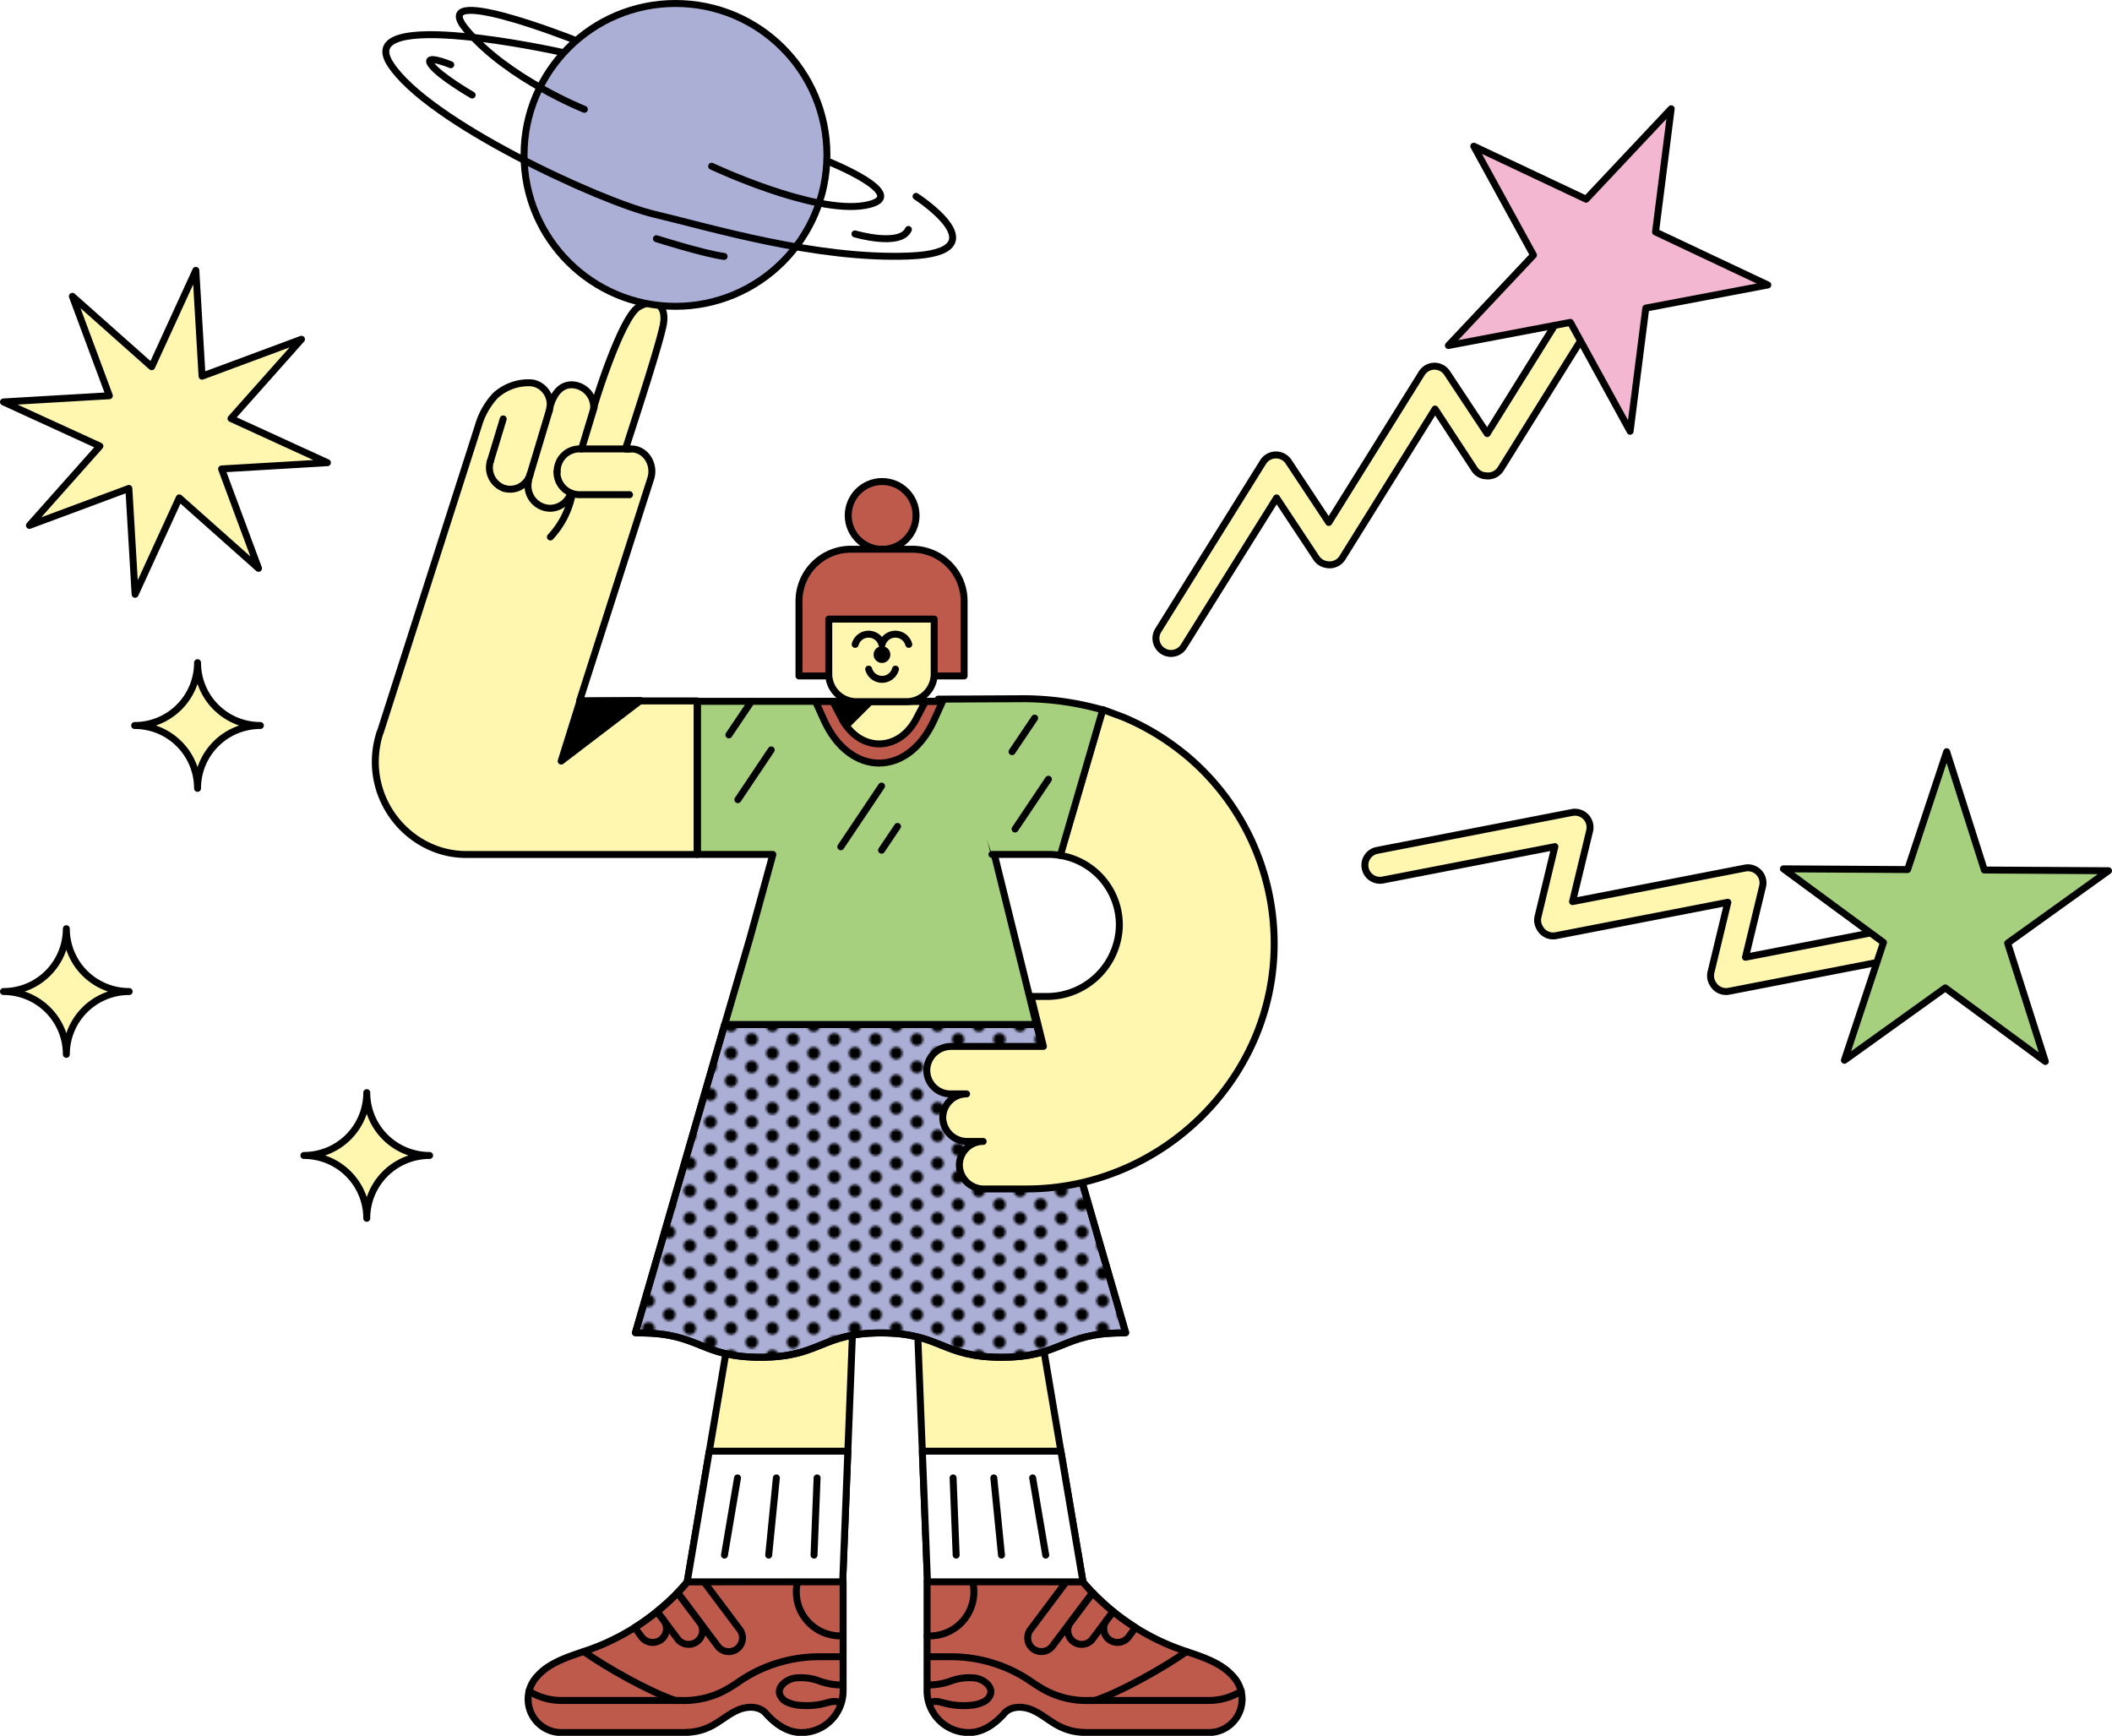 <svg xmlns="http://www.w3.org/2000/svg" xmlns:xlink="http://www.w3.org/1999/xlink" viewBox="0 0 607.81 499.57"><defs><style>.cls-1,.cls-4{fill:none;}.cls-2{fill:#fff7b0;}.cls-10,.cls-2,.cls-3,.cls-4,.cls-5,.cls-6,.cls-7,.cls-8,.cls-9{stroke:#000;stroke-linecap:round;stroke-linejoin:round;stroke-width:2px;}.cls-3{fill:#be5a4b;}.cls-5{fill:#fff;}.cls-6{fill:#abafd6;}.cls-7{fill:url(#SVGID_1_2);}.cls-8{fill:#a6d07d;}.cls-10{fill:#f4b7d1;}</style><pattern id="SVGID_1_2" data-name="SVGID 1 2" width="18" height="12" patternTransform="matrix(0.66, 0, 0, -0.66, -2729.92, 2255.4)" patternUnits="userSpaceOnUse" viewBox="0 0 18 12"><rect class="cls-1" width="18" height="12"/><rect class="cls-1" width="18" height="12"/><circle cx="18" r="2.72"/><circle r="2.72"/><circle cx="18" cy="12" r="2.72"/><circle cx="9" cy="6" r="2.72"/><circle cy="12" r="2.72"/></pattern></defs><g id="Layer_2" data-name="Layer 2"><g id="ARTWORK"><polyline class="cls-2" points="287.86 314.46 311.67 455.25 266.92 455.25 261.37 314.46"/><path class="cls-3" d="M351.87,479.83c-3.45-2.3-7.46-3.51-11.37-4.85a66.22,66.22,0,0,1-29-19.84l-44.7-.08V486h0c0,.21,0,.42,0,.63a12,12,0,0,0,12,12c4.38,0,7.92-2.85,10.48-5.79h0c2-1.94,5.3-1.79,7.86-.67s4.69,3,7.14,4.35c3,1.61,5.47,2.15,9.77,2.11h33.78a9.6,9.6,0,0,0,7.27-15.9A16.58,16.58,0,0,0,351.87,479.83Z"/><path class="cls-4" d="M311.54,455.14h-4.61L296.54,469a4,4,0,0,0,.79,5.55,4,4,0,0,0,5.54-.79l11.56-15.38Q312.93,456.79,311.54,455.14Z"/><path class="cls-4" d="M314.12,472.08l6.24-8.3a68,68,0,0,1-5.88-5.38l-6.69,8.92a4,4,0,0,0,6.33,4.76Z"/><path class="cls-4" d="M319.24,471.91a4,4,0,0,0,5.54-.79l2-2.71a67.53,67.53,0,0,1-6.44-4.62l-1.92,2.57A4,4,0,0,0,319.24,471.91Z"/><path class="cls-4" d="M357.22,486.71a17.56,17.56,0,0,1-9.39,2.68H313.59a25.11,25.11,0,0,1-13.08-3.07,41,41,0,0,1-3.68-2.31l-.09-.06h0a40.75,40.75,0,0,0-23-7.14h-6.1"/><path class="cls-4" d="M279.9,455.08a12.82,12.82,0,0,1,.37,3.06,12.67,12.67,0,0,1-12.67,12.67l-.76,0"/><path class="cls-4" d="M267.94,484.91a18.46,18.46,0,0,0,5.8-1.15,15,15,0,0,1,7.17-.78c2.4.49,4.59,2.38,4.21,4.37a3.83,3.83,0,0,1-2.19,2.51,10.29,10.29,0,0,1-3.7.93,21.16,21.16,0,0,1-7.35-.61c-1.22-.32-2.56-.75-3.71-.32"/><path class="cls-4" d="M341.48,475.31c-6.3,4.49-19.08,11.71-26.44,14.1"/><polygon class="cls-5" points="305.31 417.65 265.44 417.65 266.92 455.25 311.67 455.25 305.31 417.65"/><line class="cls-4" x1="274.29" y1="425.34" x2="275.17" y2="447.56"/><line class="cls-4" x1="297.19" y1="425.34" x2="300.95" y2="447.56"/><line class="cls-4" x1="288.22" y1="447.56" x2="286.01" y2="425.34"/><polyline class="cls-2" points="221.58 314.46 197.77 455.25 242.52 455.25 248.07 314.46"/><path class="cls-3" d="M157.58,479.83c3.44-2.3,7.45-3.51,11.36-4.85a66.22,66.22,0,0,0,29-19.84l44.7-.08V486h0c0,.21,0,.42,0,.63a12,12,0,0,1-12,12c-4.38,0-7.92-2.85-10.48-5.79h0c-2-1.94-5.3-1.79-7.86-.67s-4.69,3-7.14,4.35c-3,1.61-5.47,2.15-9.77,2.11H161.61a9.6,9.6,0,0,1-7.27-15.9A16.35,16.35,0,0,1,157.58,479.83Z"/><path class="cls-4" d="M197.9,455.14h4.61L212.9,469a4,4,0,0,1-.79,5.55,3.88,3.88,0,0,1-2.37.79,3.93,3.93,0,0,1-3.17-1.58L195,458.35Q196.51,456.79,197.9,455.14Z"/><path class="cls-4" d="M195.32,472.08l-6.24-8.3A68,68,0,0,0,195,458.4l6.69,8.92a4,4,0,0,1-6.33,4.76Z"/><path class="cls-4" d="M190.21,471.91a4,4,0,0,1-5.55-.79l-2-2.71a67.53,67.53,0,0,0,6.44-4.62l1.92,2.57A4,4,0,0,1,190.21,471.91Z"/><path class="cls-4" d="M152.22,486.71a17.56,17.56,0,0,0,9.39,2.68h34.24a25.11,25.11,0,0,0,13.08-3.07,42.75,42.75,0,0,0,3.69-2.31l.08-.06h0a40.78,40.78,0,0,1,23-7.14h6.1"/><path class="cls-4" d="M229.54,455.08a12.82,12.82,0,0,0-.37,3.06,12.67,12.67,0,0,0,12.67,12.67l.76,0"/><path class="cls-4" d="M241.5,484.91a18.34,18.34,0,0,1-5.79-1.15,15,15,0,0,0-7.18-.78c-2.4.49-4.59,2.38-4.21,4.37a3.83,3.83,0,0,0,2.19,2.51,10.29,10.29,0,0,0,3.7.93,21.16,21.16,0,0,0,7.35-.61c1.22-.32,2.56-.75,3.71-.32"/><path class="cls-4" d="M168,475.31c6.3,4.49,19.08,11.71,26.44,14.1"/><polygon class="cls-5" points="204.13 417.65 244 417.65 242.52 455.25 197.77 455.25 204.13 417.65"/><line class="cls-4" x1="235.15" y1="425.34" x2="234.27" y2="447.56"/><line class="cls-4" x1="212.25" y1="425.34" x2="208.49" y2="447.56"/><line class="cls-4" x1="221.22" y1="447.56" x2="223.43" y2="425.34"/><path class="cls-6" d="M184.15,383.62c17.35,0,17.35,7,34.7,7s17.35-7,34.69-7,17.35,7,34.7,7,17.36-7,34.71-7l1-.07-25.69-88.74h-89.7l-25.69,88.74Z"/><path class="cls-7" d="M184.15,383.62c17.35,0,17.35,7,34.7,7s17.35-7,34.69-7,17.35,7,34.7,7,17.36-7,34.71-7l1-.07-25.69-88.74h-89.7l-25.69,88.74Z"/><path class="cls-8" d="M222.41,245.9H200.73V201.84h74.53l23,93h-89.7l7.3-25c.23-.92,2.41-8.75,2.41-8.75l4.14-15.12"/><path class="cls-2" d="M158.05,118.27a6.29,6.29,0,0,0-3.91-7.82h0a5.46,5.46,0,0,0-1.9-.29h-.34a14.15,14.15,0,0,0-9.32,3.68,21.64,21.64,0,0,0-4.83,8.4l.23-.69-28.59,89.32v-.17a27.88,27.88,0,0,0-1.38,8.22c-.17,14.84,11.85,27,26.11,27h66.49V201.73H166.79l20.48-64c1.27-3.91-1.27-8.22-5.18-8.51H180l3.34-10.36-.06.18c.17-.58,6.26-19.24,7.54-25.25s-2.37-8.2-7.05-5.44-12,25.51-12.91,29a6.48,6.48,0,0,0-6.33-6.61c-3.51,0-5.41,3.16-6.33,6.61"/><path class="cls-4" d="M158.05,118.27l-5.46,18.17a6,6,0,0,1-7.54,4.09"/><line class="cls-4" x1="141.14" y1="132.71" x2="144.82" y2="120.57"/><path class="cls-2" d="M305.14,246.19a20.28,20.28,0,0,1,17,20,20.84,20.84,0,0,1-20.65,20.59h-4.77l3.56,14.38H273.8a7,7,0,0,0-7.08,6.67,6.81,6.81,0,0,0,6.85,7h4.6a6.86,6.86,0,0,0-6.85,7,7,7,0,0,0,7.08,6.67h4.54a6.85,6.85,0,0,0-6.84,7,7,7,0,0,0,7.07,6.68h12.19c39.12,0,71.67-32,71.33-71.15A70.48,70.48,0,0,0,341,217.08l-.23-.17a71.53,71.53,0,0,0-17.43-10.47l-6-2.24L305.09,246"/><path class="cls-4" d="M152.59,136.44a12.26,12.26,0,0,0-.64,3.23h0a6.48,6.48,0,0,0,6.33,6.61,6.37,6.37,0,0,0,6-4.37"/><line class="cls-4" x1="167.37" y1="129.2" x2="170.99" y2="117.23"/><path class="cls-4" d="M160.29,135.75a6.49,6.49,0,0,0,6.33,6.62h14.55"/><path class="cls-4" d="M181.23,129.2H166.68a6.45,6.45,0,0,0-6.33,6.61"/><path class="cls-8" d="M270,201.21l24.86-.12a84.1,84.1,0,0,1,22.49,3.22l-12.2,41.88a20.22,20.22,0,0,0-3.33-.29H285.47"/><path class="cls-3" d="M234.72,201.9l2.47,5.46c7.48,16.34,24.1,16.34,31.58,0l2.47-5.46Z"/><path class="cls-2" d="M239.72,201.9l2.59,4.94c5.06,9.67,16.34,9.67,21.4,0l2.59-4.94Z"/><path class="cls-4" d="M164.61,142.54a25.05,25.05,0,0,1-6.21,12"/><path class="cls-4" d="M145.05,140.53h0a6.3,6.3,0,0,1-3.91-7.82"/><polygon class="cls-9" points="166.91 201.73 161.5 219.04 184.34 201.61 166.91 201.73"/><line class="cls-4" x1="221.95" y1="215.82" x2="212.35" y2="230.14"/><line class="cls-4" x1="301.73" y1="224.27" x2="292.12" y2="238.59"/><line class="cls-4" x1="253.7" y1="226.23" x2="241.97" y2="243.71"/><line class="cls-4" x1="258.3" y1="237.85" x2="253.7" y2="244.69"/><line class="cls-4" x1="216.26" y1="201.84" x2="209.76" y2="211.5"/><line class="cls-4" x1="297.76" y1="206.67" x2="291.26" y2="216.33"/><path class="cls-9" d="M239.72,201.9l2.59,4.94a14.16,14.16,0,0,0,1.21,2l6.9-6.9Z"/><circle class="cls-3" cx="253.87" cy="148.34" r="9.76"/><path class="cls-3" d="M277.46,194.54H229.94V173a14.92,14.92,0,0,1,14.93-14.93h17.66A14.92,14.92,0,0,1,277.46,173Z"/><path class="cls-2" d="M238.51,193.94a8,8,0,0,0,8,8h14.34a8,8,0,0,0,8-8V178.18H238.51v15.76Z"/><path class="cls-4" d="M261.53,185.45a4,4,0,0,0-7.71,0"/><path class="cls-4" d="M253.82,185.45a4,4,0,0,0-7.71,0"/><path class="cls-4" d="M250,192.58a4,4,0,0,0,7.71,0"/><circle cx="253.82" cy="188.39" r="2.41"/><circle class="cls-6" cx="194.4" cy="44.58" r="43.58"/><path class="cls-4" d="M161.5,15s-59.83-13.29-49.2,3.37S172.77,58,188.4,61.68s46.38,13.07,73.28,12,1.95-17.16,1.95-17.16"/><path class="cls-4" d="M204.8,47.84s29.31,13.84,44.07,11.28S238,46.31,238,46.31"/><path class="cls-4" d="M165,11.37S122.4-5.49,134.27,8.6s33.91,22.86,33.91,22.86"/><path class="cls-4" d="M246.05,67.32s13.07,3.84,15.38-1.28"/><path class="cls-4" d="M129.73,18.63s-8.07-3.33-5.64,0,11.79,8.72,11.79,8.72"/><path class="cls-4" d="M188.92,68.7s13.45,4.28,19.47,5.1"/><path class="cls-2" d="M337.06,188.06a4.35,4.35,0,0,1-3.74-6.64l30.21-48.48a4.35,4.35,0,0,1,3.63-2h0a4.33,4.33,0,0,1,3.67,1.94l11.58,17.48,26.69-42.83a4.33,4.33,0,0,1,7.35-.19L428,124.78l26.74-42.91a4.34,4.34,0,1,1,7.37,4.59l-30.22,48.48a4.33,4.33,0,0,1-4.56,1.95l-.24,0a4.28,4.28,0,0,1-2.74-1.85L413,117.73l-26.64,42.75a4.35,4.35,0,0,1-4.56,2l-.25-.05a4.32,4.32,0,0,1-2.74-1.86l-11.43-17.26L340.69,186A4.34,4.34,0,0,1,337.06,188.06Z"/><polygon class="cls-10" points="480.95 31.3 476.44 66.76 508.76 82.01 473.64 88.67 469.13 124.12 451.94 92.78 416.83 99.44 441.32 73.42 424.14 42.08 456.46 57.33 480.95 31.3"/><polygon class="cls-2" points="63.77 134.96 94.23 133.16 66.48 120.45 86.76 97.64 58.15 108.27 56.36 77.81 43.65 105.55 20.83 85.28 31.47 113.89 1 115.68 28.75 128.39 8.47 151.21 37.08 140.57 38.88 171.04 51.59 143.29 74.4 163.57 63.77 134.96"/><path class="cls-2" d="M394,252a4.39,4.39,0,0,1-1.12-2.17,4.34,4.34,0,0,1,3.43-5.09l56.08-10.9a4.35,4.35,0,0,1,4,1.26h0a4.37,4.37,0,0,1,1.09,4l-4.92,20.38,49.55-9.63a4.34,4.34,0,0,1,5.14,5.26l-4.92,20.38L552,265.86a4.34,4.34,0,0,1,1.65,8.52l-56.07,10.9a4.34,4.34,0,0,1-4.54-2l-.13-.21a4.32,4.32,0,0,1-.51-3.27l4.85-20.12-49.44,9.6a4.33,4.33,0,0,1-4.54-2l-.13-.22a4.31,4.31,0,0,1-.51-3.27l4.85-20.13L398,253.26A4.35,4.35,0,0,1,394,252Z"/><polygon class="cls-8" points="606.81 250.6 577.78 271.44 588.62 305.49 559.83 284.32 530.8 305.15 542.04 271.23 513.25 250.05 548.99 250.26 560.23 216.34 571.07 250.39 606.81 250.6"/><path class="cls-2" d="M74.93,208.8a18.07,18.07,0,0,0-18.08,18.08,18.08,18.08,0,0,0-18.1-18.08,18.08,18.08,0,0,0,18.1-18.08A18.07,18.07,0,0,0,74.93,208.8Z"/><path class="cls-2" d="M37.17,285.36a18.08,18.08,0,0,0-18.08,18.08A18.08,18.08,0,0,0,1,285.36a18.08,18.08,0,0,0,18.09-18.08A18.08,18.08,0,0,0,37.17,285.36Z"/><path class="cls-2" d="M123.63,332.54a18.08,18.08,0,0,0-18.08,18.08,18.08,18.08,0,0,0-18.09-18.08,18.08,18.08,0,0,0,18.09-18.08A18.08,18.08,0,0,0,123.63,332.54Z"/></g></g></svg>